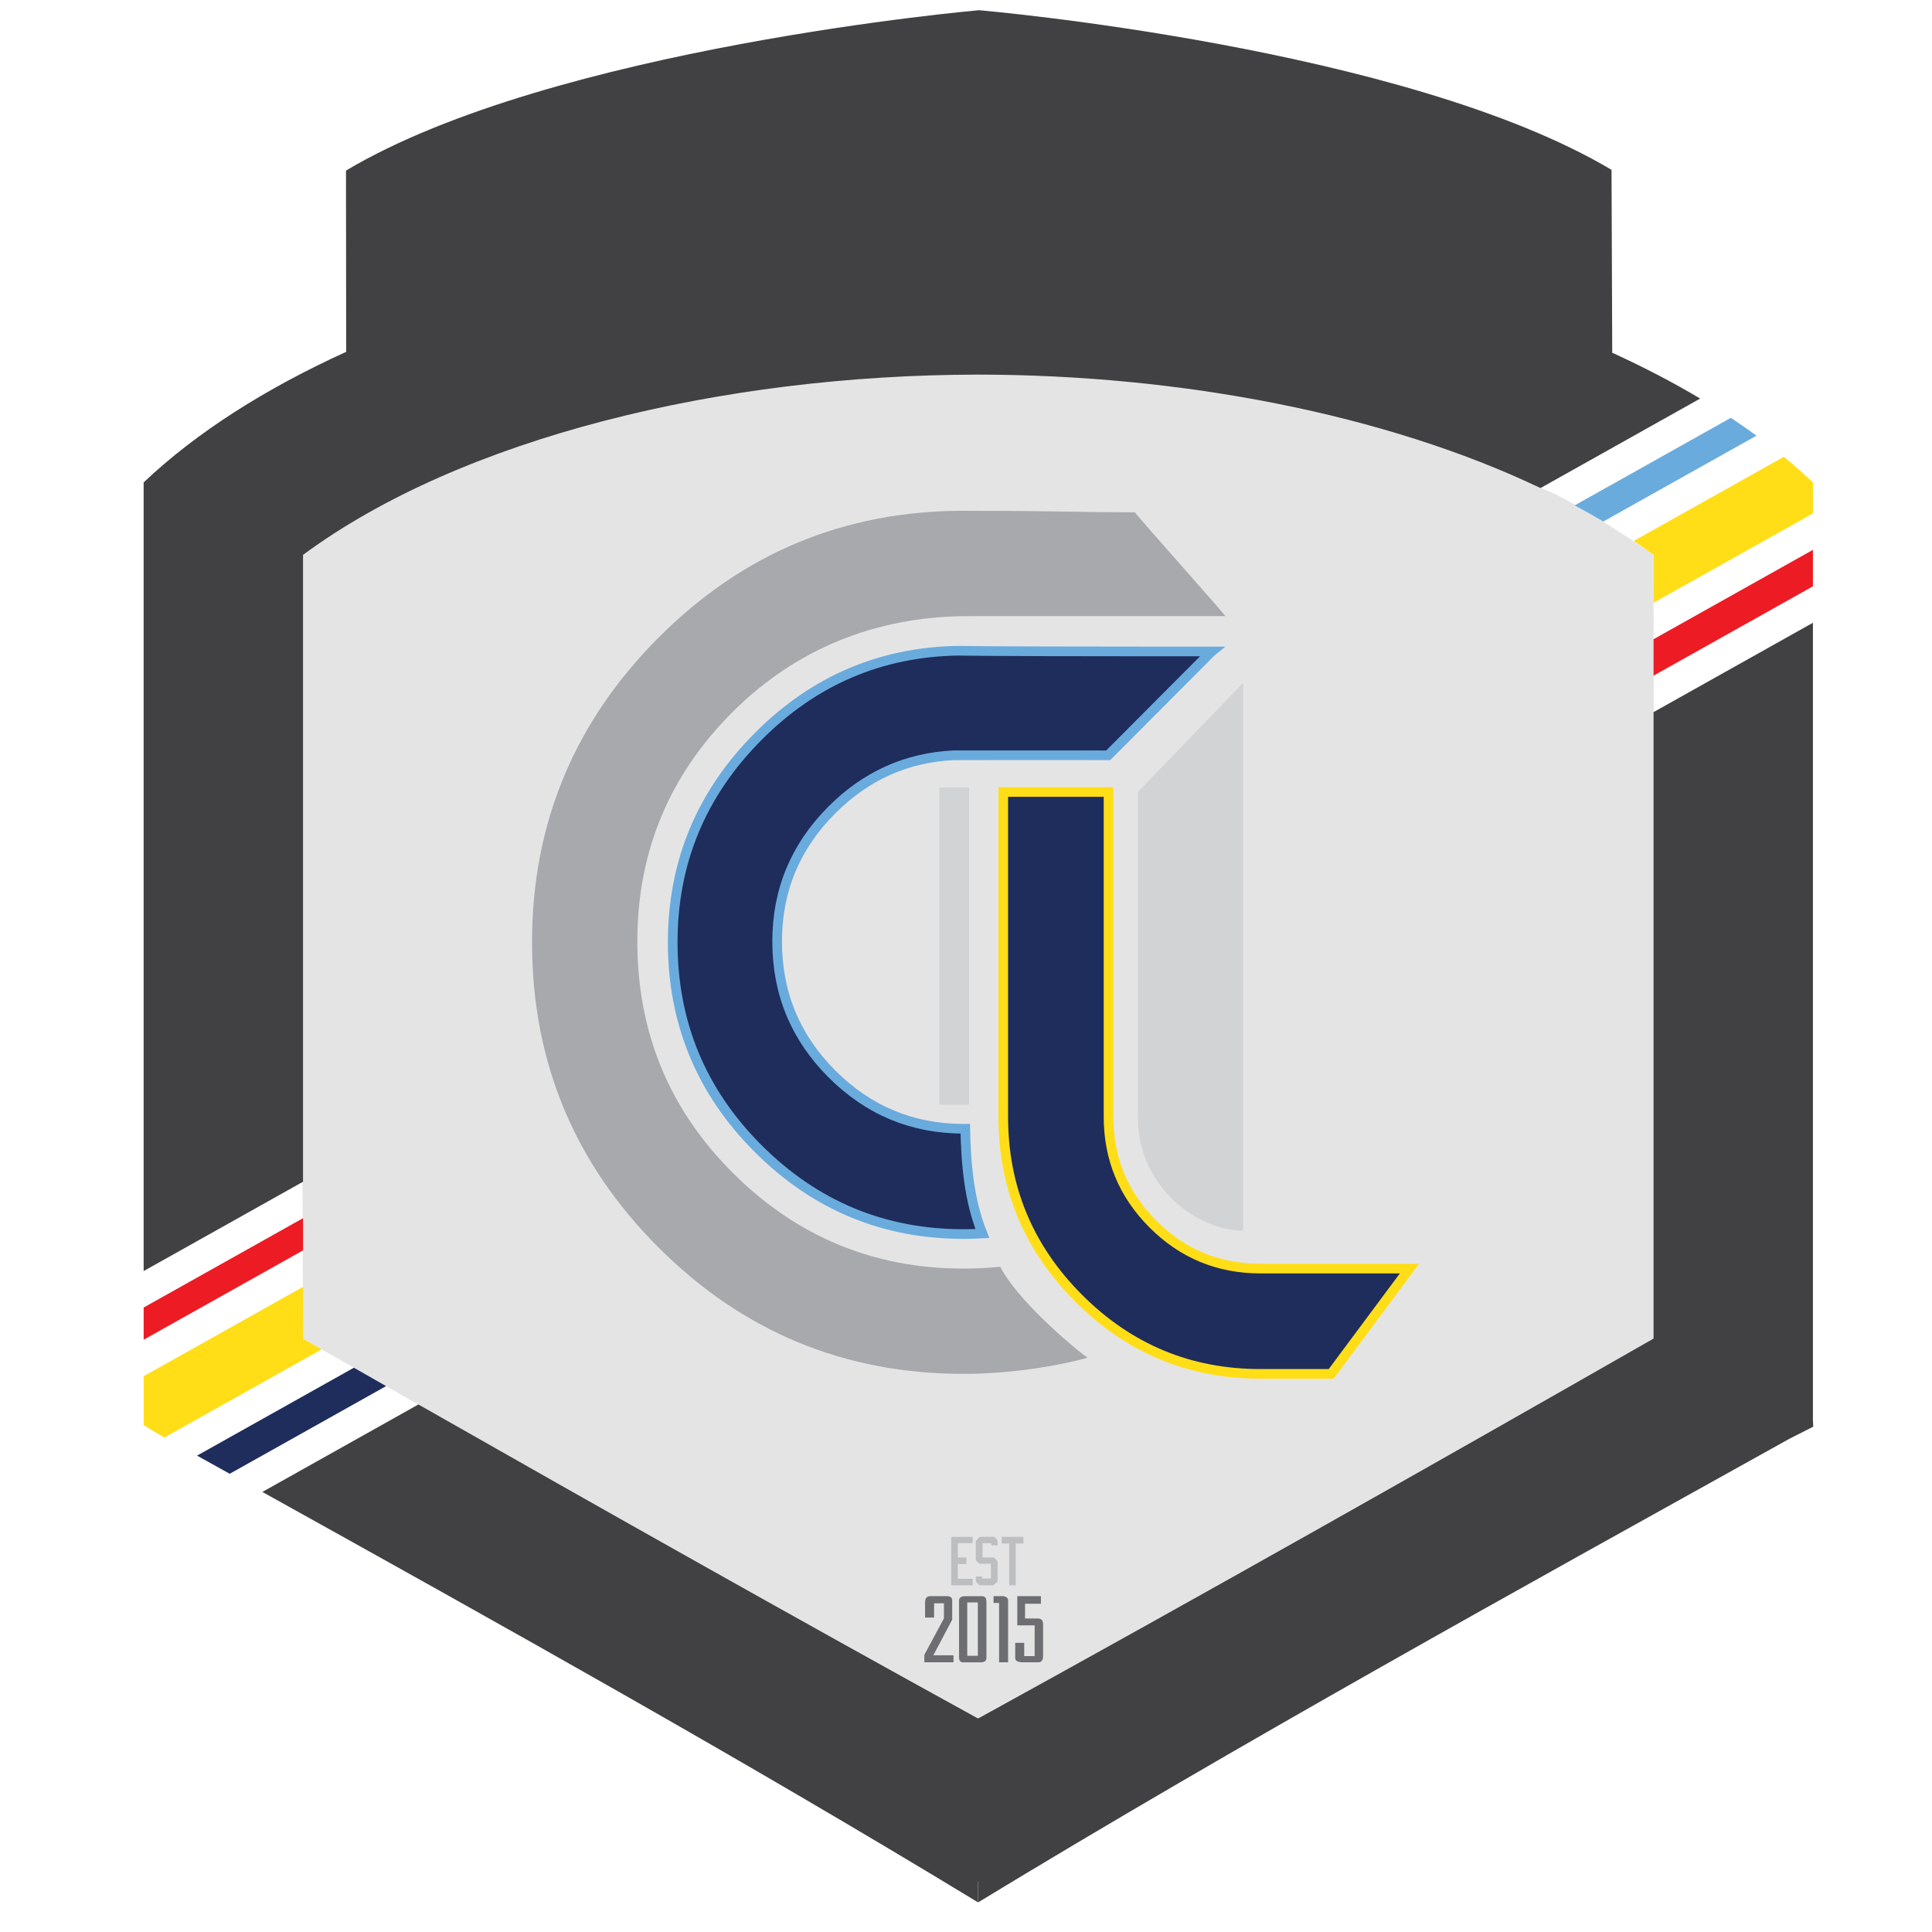 <?xml version="1.0" encoding="utf-8"?>
<!-- Generator: Adobe Illustrator 15.0.0, SVG Export Plug-In  -->
<!DOCTYPE svg PUBLIC "-//W3C//DTD SVG 1.1//EN" "http://www.w3.org/Graphics/SVG/1.1/DTD/svg11.dtd">
<svg version="1.1"
	 xmlns="http://www.w3.org/2000/svg" xmlns:xlink="http://www.w3.org/1999/xlink" xmlns:a="http://ns.adobe.com/AdobeSVGViewerExtensions/3.0/"
	 x="0px" y="0px" width="800px" height="800px" viewBox="-59.48 -4.229 800 800"
	 overflow="visible" enable-background="new -59.48 -4.229 800 800" xml:space="preserve">
<defs>
</defs>
<polygon display="none" opacity="0.14" fill="#414042" points="526.584,531.611 526.584,173.373 149.394,173.373 149.395,531.611 
	334.52,642.771 "/>
<line display="none" fill="none" x1="48.895" y1="531.61" x2="649.52" y2="193.271"/>
<path opacity="0.14" fill="#414042" d="M639.017,552.148l-13.701-261.397c0,0-0.121-62.38-0.121-65.228
	c-3.964-3.06-37.235-25.138-46.779-27.626c-5.175-1.35-118.694-75.984-245.851-79.771c-130.037-3.871-273.714,63.118-273.714,63.118
	l6.927,303.733l0.231,65.138l47.954,27.384L341.801,726.21L639.017,552.148z"/>
<path display="none" fill-rule="evenodd" clip-rule="evenodd" fill="#FFFFFF" d="M589.186,336.102
	c-1.799,2.838,16.96,5.654,15.334,8.5l-528.579,0.055c1.292-2.835,3.729-5.678,5.185-8.527L589.186,336.102z"/>
<path display="none" fill-rule="evenodd" clip-rule="evenodd" fill="#FFFFFF" d="M601.853,373.48l-527.641,0.047
	c-1.943-4.887-2.122-5.822-3.693-9.662c1.133-3.681,2.323-5.839,3.769-9.558l531.565-0.044
	C600.597,363.588,596.569,364.166,601.853,373.48z"/>
<path display="none" fill-rule="evenodd" clip-rule="evenodd" fill="#FFFFFF" d="M75.818,383.223l530.702-0.11
	c1.782,3.163,0.834,6.44,2.666,9.694l-527.944,0.048C79.419,389.618,77.613,386.409,75.818,383.223z"/>
<path fill="#1F2D5C" stroke="#FFDE17" stroke-width="4" stroke-miterlimit="10" d="M355.94,458.163V323.722h43.604v134.441
	c0,17.396,6.13,32.229,18.404,44.495c12.267,12.273,27.098,18.406,44.496,18.406h61.711l-32.428,43.604h-29.283
	c-29.308,0-54.386-10.424-75.23-31.274C366.365,512.549,355.94,487.469,355.94,458.163z"/>
<path fill="#D1D3D4" d="M411.668,458.163V323.722l43.604-45.171c0,0,0,207.519,0,226.812
	C436.434,505.363,411.668,487.469,411.668,458.163z"/>
<rect x="329.494" y="321.861" fill="#D1D3D4" width="12.316" height="131.365"/>
<path fill="#A7A9AC" d="M354.709,520.29c-4.96,0.513-10.022,0.774-15.192,0.774c-37.169,0-68.977-13.162-95.424-39.492
	c-26.447-26.324-39.669-58.313-39.669-95.958c0-37.167,13.223-68.916,39.669-95.245c26.114-25.995,59.196-39.132,95.762-39.461
	c110.946,0,104.587-0.02,108.022-0.02c0.003-0.626-37.409-42.379-37.409-42.998c-27.619,0-27.584-0.599-70.513-0.599
	c-0.222-0.001-0.216-0.016-0.438-0.016c-49.32,0-91.434,17.513-126.338,52.536c-34.907,35.025-52.357,77.08-52.357,126.159
	c0,49.32,17.45,91.436,52.357,126.338c34.904,34.904,77.018,52.358,126.338,52.358c16.936,0,36.085-2.541,51.331-6.667
	C383.126,552.355,361.353,533.479,354.709,520.29z"/>
<path fill="#1F2D5C" stroke="#6AABDD" stroke-width="4" stroke-miterlimit="10" d="M414.017,265.517
	c-67.906-0.013-76.513-0.301-76.637-0.3c-32.199,0.504-59.847,12.325-82.922,35.516c-23.587,23.708-35.382,52.12-35.382,85.238
	c0,33.356,11.795,61.83,35.382,85.417c23.587,23.585,51.939,35.378,85.059,35.378c2.626,0,5.219-0.074,7.785-0.224
	c-5.412-13.487-6.783-28.381-7.088-43.391c-0.234,0.002-0.463,0.014-0.697,0.014c-21.206,0-39.375-7.562-54.503-22.694
	c-15.129-15.126-22.693-33.414-22.693-54.858c0-21.202,7.564-39.371,22.693-54.501c14.139-14.138,30.934-21.669,50.383-22.594
	c0.076-0.005,32.915-0.008,51.457-0.012l12.554,0.022l42.649-42.805l0.255-0.208L414.017,265.517z"/>
<path fill="#BCBEC0" d="M343.269,632.133v2.636h-6.127v5.927h3.54v2.711h-3.54v6.1h6.152v2.712h-8.889v-20.062L343.269,632.133z"/>
<path fill="#BCBEC0" d="M344.574,633.814l1.656-1.682h5.953l1.43,1.479v2.062h-2.611v-0.88h-3.641v5.876h4.646l1.605,1.581v8.286
	l-1.683,1.682l-5.8-0.024l-1.557-1.582v-2.059h2.61v0.88h3.641v-6.151h-4.771l-1.48-1.383V633.814z"/>
<path fill="#BCBEC0" d="M364.309,634.894h-3.215v17.324h-2.686v-17.324h-3.114v-2.761h9.015V634.894z"/>
<path fill="#6D6E71" d="M325.629,656.709h7.328c1.233,0.091,1.849,0.684,1.849,1.777v7.945L327,681.188h8.354v2.912h-12.086v-3.083
	l8.115-15.1v-6.264h-4.075v5.922h-3.732v-6.608C323.688,657.463,324.374,656.709,325.629,656.709z"/>
<path fill="#6D6E71" d="M337.648,682.388v-23.864c0-1.119,0.765-1.724,2.293-1.814h7.26c1.141,0,1.734,0.741,1.779,2.226v23.316
	c0,1.096-0.639,1.713-1.916,1.85h-7.432C338.401,684.213,337.739,683.643,337.648,682.388z M345.42,659.31h-4.383v22.085h4.383
	V659.31z"/>
<path fill="#6D6E71" d="M357.952,658.935v25.166h-3.731v-24.586h-2.295v-2.806h3.903
	C357.382,656.847,358.089,657.586,357.952,658.935z"/>
<path fill="#6D6E71" d="M372.436,668.179v13.729c-0.093,1.461-0.788,2.192-2.089,2.192h-6.677c-1.849-0.114-2.773-0.697-2.773-1.747
	v-6.334h3.73v5.513h4.316v-12.735h-7.189v-12.088h9.79v3.148h-6.573v6.096h5.478C371.773,666.067,372.436,666.808,372.436,668.179z"
	/>
<path fill-rule="evenodd" clip-rule="evenodd" fill="#FFDE17" d="M65.998,550.09c0-6.967,0-14.143,0-21.461L0,565.624
	c0,6.775,0,13.483,0,20.085c0.017-0.006,0.033-0.012,0.05-0.018c0.218,0.477,2.599,1.899,8.562,5.299l65.105-36.494
	C71.145,553.027,68.554,551.55,65.998,550.09z M0.52,585.517c0.019-0.008,0.037-0.013,0.055-0.021
	c0.125,0.007,0.25,0.012,0.417,0.032C1.031,585.534,0.698,585.579,0.52,585.517z"/>
<path fill-rule="evenodd" clip-rule="evenodd" fill="#6AABDD" d="M592.567,205.03c4.045,2.172,7.985,4.41,11.828,6.707
	l63.448-35.566c-3.438-2.51-6.972-4.974-10.613-7.386L592.567,205.03z"/>
<path fill-rule="evenodd" clip-rule="evenodd" fill="#ED1C24" d="M0,550.527l65.998-36.994c0-4.398,0-8.846,0-13.337L0,537.19
	C0,541.665,0,546.114,0,550.527z"/>
<path fill-rule="evenodd" clip-rule="evenodd" fill="#FFDE17" d="M625.217,225.534c0,6.414,0,13.04,0,19.821l65.998-36.995
	c0-4.309,0-8.591,0-12.825c-3.815-3.62-7.846-7.154-12.057-10.611l-62.152,34.838C619.803,221.654,622.557,223.568,625.217,225.534z
	"/>
<path fill-rule="evenodd" clip-rule="evenodd" fill="#ED1C24" d="M691.215,223.457l-65.998,36.995c0,4.957,0,9.995,0,15.095
	l65.998-36.994C691.215,233.479,691.215,228.449,691.215,223.457z"/>
<path fill-rule="evenodd" clip-rule="evenodd" fill="#1F2D5C" d="M100.411,569.724c-4.475-2.549-8.915-5.082-13.351-7.611
	l-64.942,36.401c4.506,2.508,9.012,5.014,13.52,7.519L100.411,569.724z"/>
<path fill-rule="evenodd" clip-rule="evenodd" fill="#414042" d="M113.771,577.332l-64.612,36.217
	c99.898,55.543,199.683,111.196,296.361,169.961c0-26.666-0.088-55.454-0.088-76.183
	C271.002,666.38,190.118,620.783,113.771,577.332z"/>
<path fill-rule="evenodd" clip-rule="evenodd" fill="#414042" d="M691.215,253.648l-65.998,36.995c0,84.065,0,183.144,0,259.407
	c-90.674,51.821-187.841,106.791-279.609,157.277c0,20.729-0.088,49.517-0.088,76.183
	c109.459-66.533,222.903-129.08,335.984-191.993c8.174-4.14-0.716,0.398,9.83-4.987c-0.037-0.9-0.076-1.79-0.119-2.667
	C691.215,483.066,691.215,360.889,691.215,253.648z"/>
<path fill="#414042" d="M608.107,141.827l-0.289-75.734C522.208,15.087,345.952,0,345.901,0c0,0.001-176.501,15.395-262.112,66.401
	l0.074,75.061C50.624,156.585,21.931,174.72,0,195.535c0,99.571,0,219.913,0,326.56l65.998-36.994c0-86.49,0-185.958,0-259.567
	c65.585-48.446,173.224-74.55,279.609-74.643c0-22.223,0.001-30.922,0.001-40.154c0,9.231,0.001,17.931,0.001,40.154
	c83.91,0.073,168.583,16.341,232.804,46.978l66.116-37.061C633.166,154.037,620.971,147.711,608.107,141.827z"/>
<rect x="338.208" y="707.334" fill-rule="evenodd" clip-rule="evenodd" fill="#414042" width="19" height="67.562"/>
<path fill-rule="evenodd" clip-rule="evenodd" fill="#FFDE17" d="M249.284,84.405c0.021,0.003,0.042,0.008,0.062,0.01
	c0.112,0.07,0.226,0.142,0.37,0.247C249.749,84.688,249.416,84.553,249.284,84.405z"/>
</svg>
